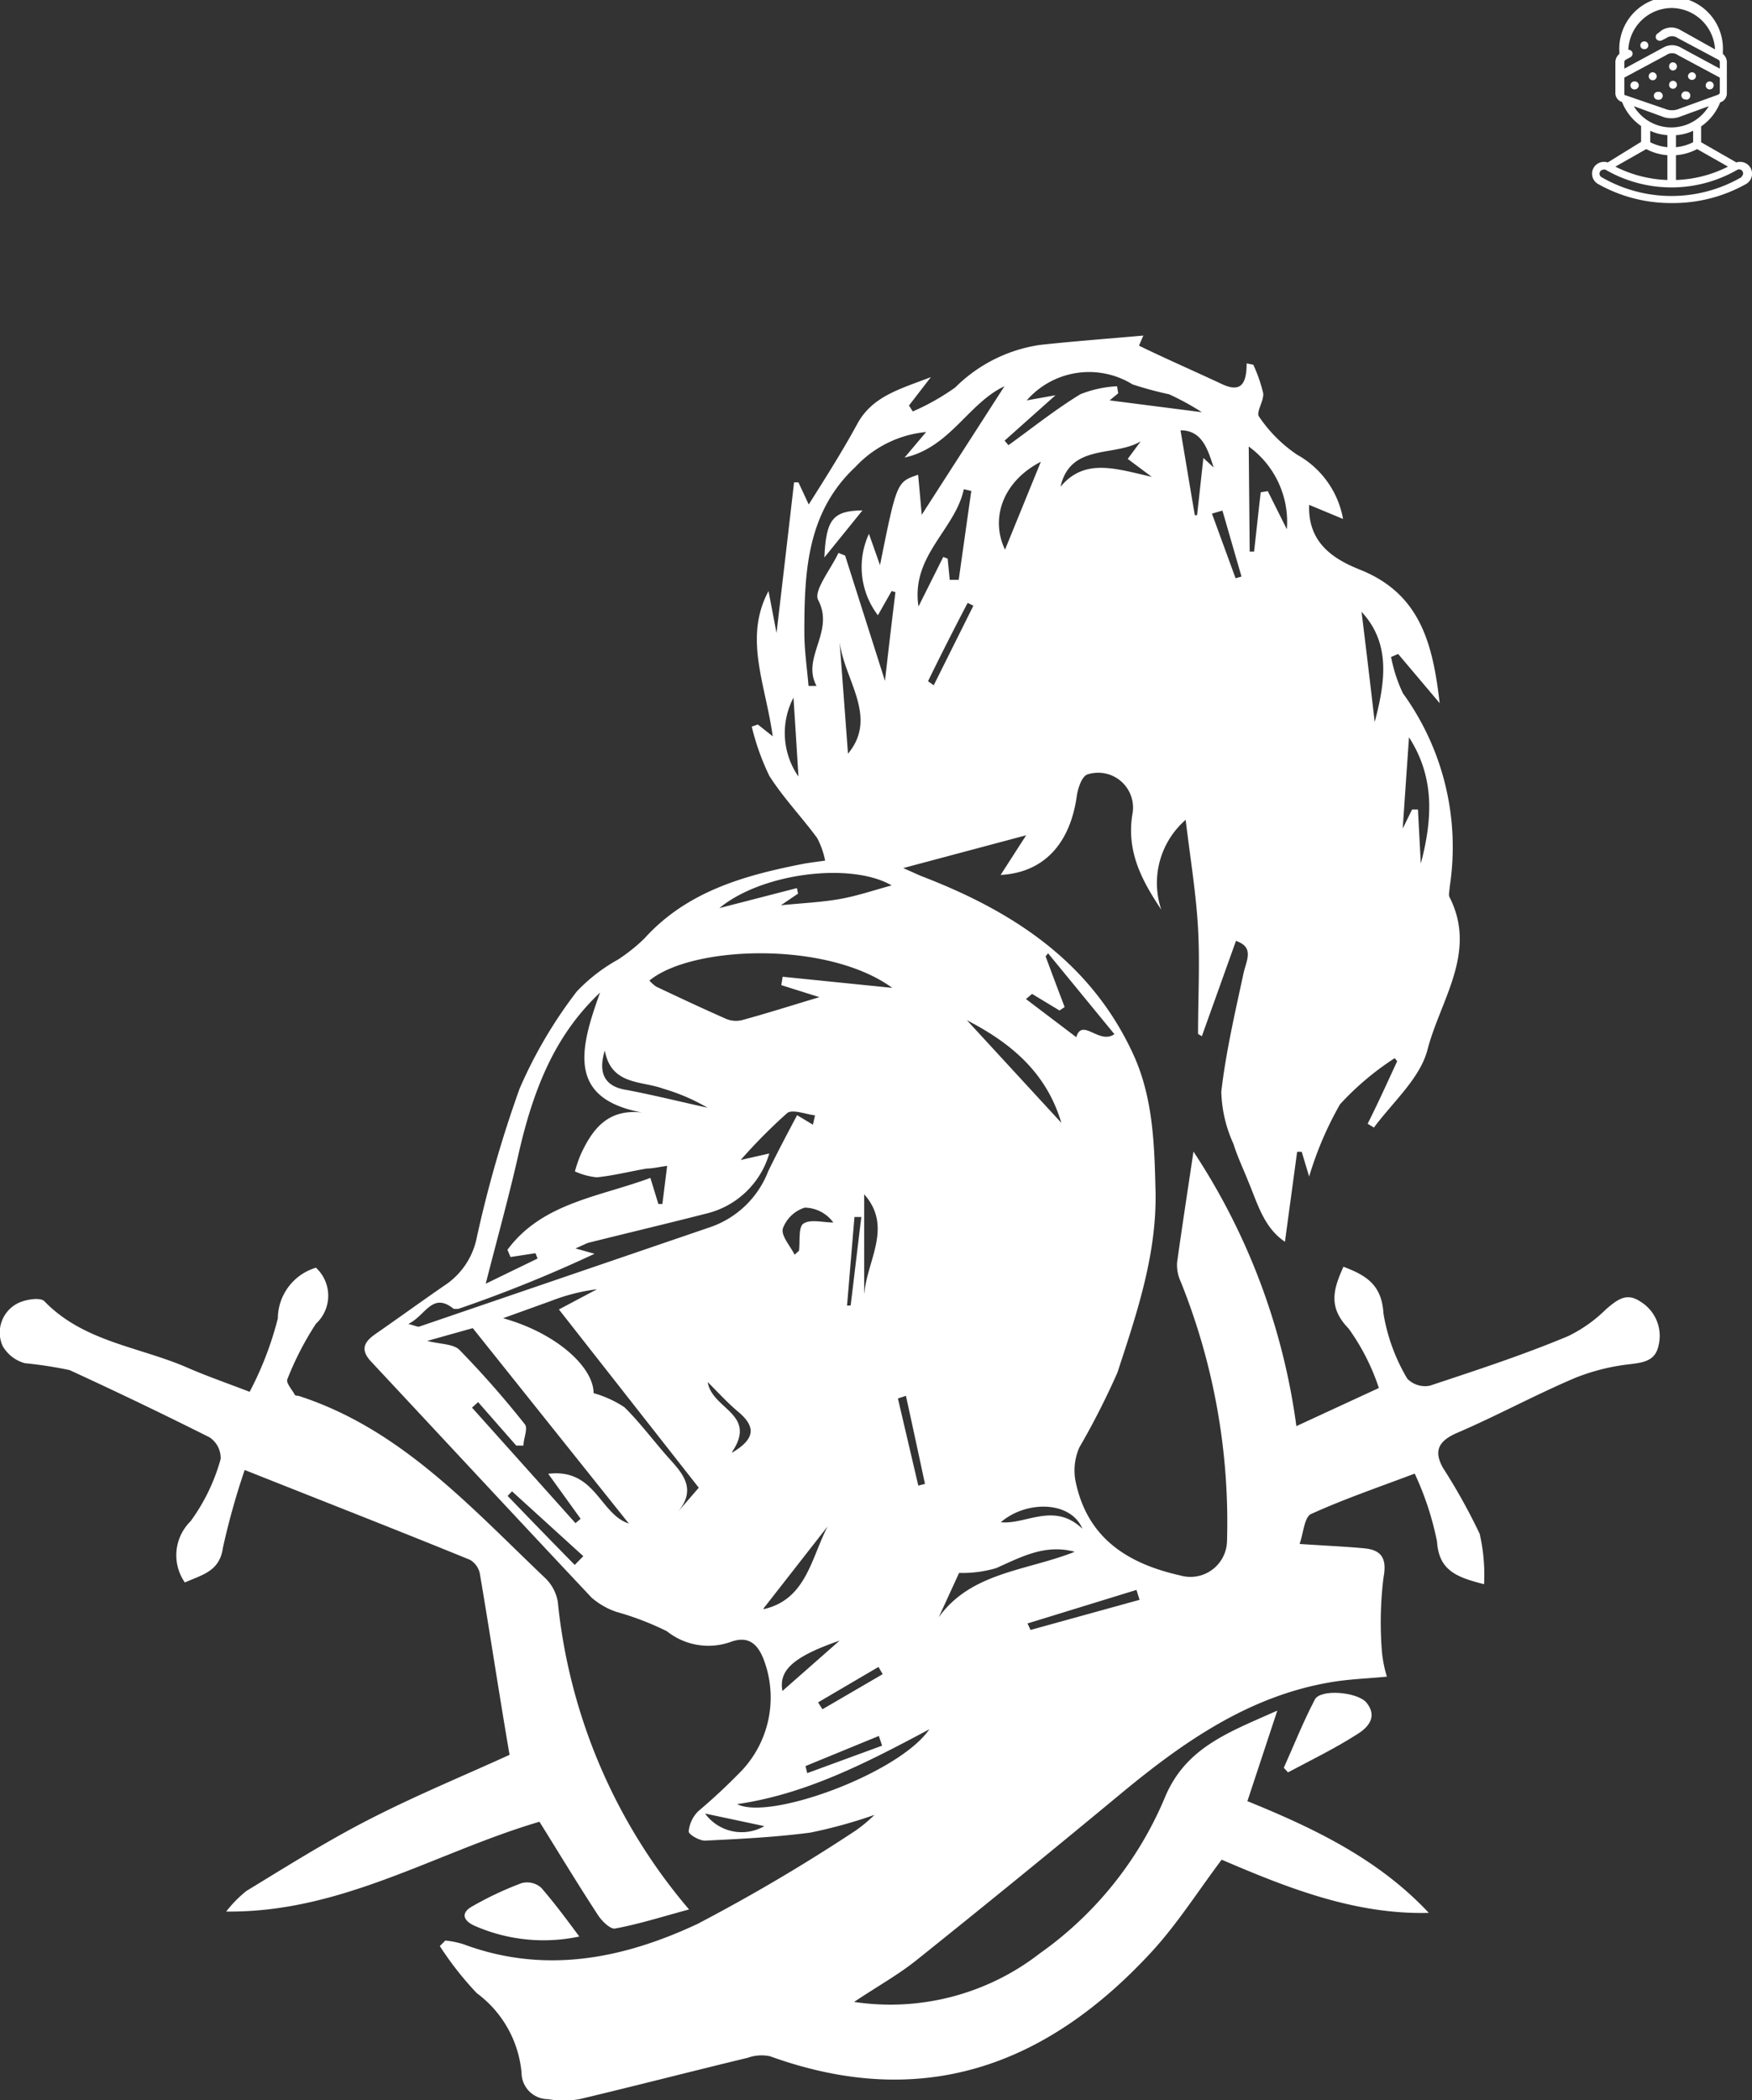 <svg xmlns="http://www.w3.org/2000/svg" viewBox="0 0 91.94 110.16"><rect x="0" y="0" width="91.94" height="110.16" fill="#333333" stroke="none"/><defs><style>.cls-1{fill:#fff;}</style></defs><g id="Layer_2" data-name="Layer 2"><g id="Layer_1-2" data-name="Layer 1"><path class="cls-1" d="M86.07,68.26c-.73-.49-1.22-.07-1.78.4a7.42,7.42,0,0,1-2,1.42c-2.39,1-4.82,1.79-7.26,2.6a1.3,1.3,0,0,1-1.18-.37,9.77,9.77,0,0,1-1.25-3.42c-.09-1.51-.91-2-2.1-2.45-.53,1.18-.82,2.12.27,3.24a11.58,11.58,0,0,1,1.59,3.12l-4.33,2a34.4,34.4,0,0,0-5.4-14.4c-.31,2.08-.6,3.95-.86,5.82a2.08,2.08,0,0,0,.19,1,33.78,33.78,0,0,1,2.43,13.62,1.92,1.92,0,0,1-2.46,1.79c-2.81-.63-4.91-2-5.5-5a3,3,0,0,1,.21-1.71,40.45,40.45,0,0,0,2-3.93c1-3.06,2.06-6.14,2-9.46-.06-2.51-.12-5-1.21-7.32-2.25-4.82-6.35-7.45-11.11-9.27l-.92-.41,6.45-1.72-1.34,2.08c2.25-.12,3.65-1.62,4-4.16.06-.4.26-1,.55-1.11a1.83,1.83,0,0,1,2.38,2c-.36,2,.47,3.55,1.5,5.09A4.39,4.39,0,0,1,62.22,43c.25,2.07.55,3.88.65,5.7s0,3.69,0,5.53l.2.12,1.79-5c1,.34.53,1.05.39,1.73-.43,2-.92,4.1-1.16,6.18A7,7,0,0,0,64.73,60c.21.68.52,1.32.79,2,.48,1.15.81,2.39,1.91,3.13l.64-4.72.24,0,.39,1.3a18.07,18.07,0,0,1,1.62-3.79,14.77,14.77,0,0,1,2.87-2.42l.13.16c-.51,1.1-1,2.19-1.55,3.28l.33.2c1-1.35,2.42-2.58,2.81-4.08.67-2.6,2.63-5.11,1.16-8-.07-.13,0-.33,0-.5a13.74,13.74,0,0,0-2.45-10.2A7.94,7.94,0,0,1,73,34.46l.37-.16,2.18,2.58c-.36-3.09-1-5.73-4.18-7-1.46-.58-2.74-1.45-2.67-3.4l1.78.74a4.83,4.83,0,0,0-2.41-3.37,7.36,7.36,0,0,1-2-2c-.17-.22.26-.82.22-1.22a7.86,7.86,0,0,0-.52-1.5l-.35-.07c0,1.12-.33,1.55-1.33,1.07-1.43-.67-2.88-1.3-4.32-2L60,17.6c-1.91.17-3.67.3-5.42.49a7.93,7.93,0,0,0-4.45,2.23,12.12,12.12,0,0,1-2.23,1.26l-.2-.31,1.15-1.49c-1.63.63-3.07,1-3.86,2.45S43.36,25,42.44,26.46L41.9,25.3l-.23,0c-.29,2.54-.59,5.08-.92,7.9L40.33,31c-1.32,2.46-.15,4.9.22,7.62L39.77,38l-.32.11a12.73,12.73,0,0,0,.92,2.58c.73,1.15,1.7,2.16,2.51,3.26a4.24,4.24,0,0,1,.42,1.19c-.51.07-.84.11-1.16.17-3.11.61-6.1,1.45-8.33,3.92a9.25,9.25,0,0,1-1.38,1.1A9,9,0,0,0,30.27,52a24,24,0,0,0-3,5.09A63.08,63.08,0,0,0,25,65a3.91,3.91,0,0,1-1.67,2.42c-1.22.84-2.42,1.71-3.63,2.55-.59.41-.81.82-.23,1.44,3.86,4.13,7.71,8.28,11.58,12.39a3.92,3.92,0,0,0,1.29.74A15,15,0,0,1,35,85.56a3.49,3.49,0,0,0,3.34.56c.92-.34,1.42.09,1.74.93a5.6,5.6,0,0,1-1.13,5.79A31.28,31.28,0,0,1,36.64,95a1.72,1.72,0,0,0-.5,1.06c0,.16.58.5.88.48,1.84-.09,3.68-.18,5.5-.42a25.32,25.32,0,0,0,3.37-.93,7.62,7.62,0,0,1-1,.83,93.77,93.77,0,0,1-8.29,4.89c-3.89,1.82-8,2.66-12.29,1.06a4.9,4.9,0,0,0-.94-.19l-.29.29a16.91,16.91,0,0,0,1.94,2.47,5.84,5.84,0,0,1,2.35,4.18,1.39,1.39,0,0,0,1.39,1.38,4.82,4.82,0,0,0,1.65,0c2.95-.7,5.88-1.46,8.83-2.17a2.15,2.15,0,0,1,1.17-.08c8,2.89,14.5.5,20-5.45,1.36-1.47,2.45-3.2,3.7-4.86,3.45,1.48,7,2.89,10.87,2.79-2.64-2.82-6-4.43-9.52-5.86l1.57-4.75c-2.55,1.14-4.82,1.93-5.91,4.58a19,19,0,0,1-6.56,8.16A12.79,12.79,0,0,1,44.82,105c1.23-.82,2.33-1.43,3.3-2.21q5.4-4.32,10.72-8.73c3.29-2.72,6.74-5.13,11.07-5.84.9-.15,1.82-.18,2.87-.28a6.62,6.62,0,0,1-.26-1.3,19.28,19.28,0,0,1,.08-3.88c.19-1-.08-1.46-1-1.55s-2.08-.14-3.4-.23c.2-.57.25-1.41.6-1.57,1.74-.79,3.56-1.41,5.44-2.12a15.67,15.67,0,0,1,1.17,3.56c.1,1.51,1,1.87,2.47,2.24a9.61,9.61,0,0,0-.23-2.64A31.05,31.05,0,0,0,75.73,77c-.51-.9-.24-1.42.72-1.84,2.1-.9,4.11-2,6.21-2.89a10.94,10.94,0,0,1,2.89-.72c.74-.09,1.33-.19,1.49-1A2.1,2.1,0,0,0,86.07,68.26ZM73.94,38.67c1.24,1.93,1.32,4,.62,6.62l-.15-2.83H74.1l-.49,1C73.72,41.85,73.83,40.27,73.94,38.67Zm-1.8-.8c-.23-2-.47-4-.69-5.78C73,33.75,72.69,35.79,72.14,37.87ZM65.53,23.42a4.88,4.88,0,0,1,2,4.34l-1-2-.37.06c-.12,1-.23,2.08-.35,3.11h-.23ZM41.64,36.59c.09,1.41.17,2.65.26,4.14A4,4,0,0,1,41.64,36.59Zm18,46.8.16.52-5.72,1.58-.16-.34Zm-2.79-3.16c-1.51-1.5-3-.25-4.33-.39C53.88,78.67,56.24,78.72,56.82,80.23Zm-2.69-28.1L55.6,53l.27-.18c-.34-.89-.67-1.77-1-2.66L55,50l3.48,4.24c-.79.57-1.69-.88-2,.16l-2.64-2Zm1.58,6.81-5-5.43C53,54.68,54.92,56.22,55.71,58.94ZM50.33,82.5a6.35,6.35,0,0,0,1.94-.25c1.31-.58,2.56-1.28,4.13-.86-2.51,1-5.44,1.06-7.14,3.44Zm-2.79-9.29c.34,1.54.67,3.08,1,4.62l-.35.09-1.07-4.57Zm3-47.56.43.1-.66,4.66-.47,0-.11-1.11-.23-.09L48.2,31.81C47.79,29.14,50.13,27.79,50.58,25.65ZM49,35.94l-.3-.21q1-2.05,2.08-4.11l.3.15Zm3.74-7.11c-.79-1.66-.1-3.59,1.88-4.61Zm2.9-3.25c.51-2.35,2.81-1.59,4.22-2.43l-.68.92,1.26.94C58.5,24.57,56.89,24,55.61,25.58Zm8.51,1.2,1,3.46-.31.09L63.6,26.94Zm-1-2.76-.33,3-.12,0c-.25-1.46-.49-2.92-.75-4.45,1.14,0,1.43,1,1.74,1.95ZM53.88,21a4.34,4.34,0,0,1,5.55-.84,18.59,18.59,0,0,0,1.92.52,13.71,13.71,0,0,1,1.72.94L58.23,21l.45-.37-.06-.37a5.92,5.92,0,0,0-1.93.42c-1.31.8-2.52,1.77-3.77,2.67l-.2-.24,2.67-2.38ZM42.94,31.48c.87,1.67-.9,3-.09,4.5l-.42,0c-.08-.94-.22-1.87-.22-2.81,0-3.17.13-6.3,2.68-8.68a5.81,5.81,0,0,1,3.71-1.83L47.47,24c2.39-.53,3.34-2.85,5.24-3.74L48.37,27c-.06-.66-.12-1.38-.19-2.1-1.12.38-1.12.38-2,4.74L45.6,28a4.16,4.16,0,0,0,.47,4.27L46.79,31l.2.06c-.18,1.45-.35,2.9-.55,4.65l-2.09-6.57L44,29C43.59,29.87,42.67,31,42.94,31.48Zm1.56,8.05c-.14-1.89-.29-3.89-.44-5.88C44.29,35.65,46.11,37.6,44.5,39.53Zm2.29,6.91c-.86.23-1.76.54-2.7.71s-1.9.21-3.11.33l.9-.61-.06-.29-4.07,1.05C40,45.77,44.68,45.21,46.79,46.44Zm0,5.37-5.72-.58-.07.44L43,52.3c-1.44.43-2.75.85-4.08,1.21a1.35,1.35,0,0,1-.86-.09c-1.22-.54-2.42-1.1-3.62-1.67a1.8,1.8,0,0,1-.36-.32C36.31,49.59,43.41,49.33,46.82,51.81ZM42.16,64.18c-.27.18-.17.93-.23,1.42l-.23.21c-.23-.46-.72-1-.62-1.37a1.8,1.8,0,0,1,1.15-1.1,1.89,1.89,0,0,1,1.5.78C43.19,64.12,42.53,63.93,42.16,64.18Zm1,25.47-.23-.36,3.17-1.86.22.38Zm3.13,1.91L42.36,93l-.09-.37,3.85-1.58Zm-5.23-2.87c-.2-1.07.54-1.79,3-2.64Zm3.39-20.21.39-4.65.36,0c-.19,1.55-.37,3.09-.56,4.64Zm.9-.66V62.64C46.86,64.34,45.51,66.09,45.36,67.82ZM31.74,55.1c.33,1.83,1.93,1.58,3.06,2a10.26,10.26,0,0,1,2.33,1c-1.41-.31-2.81-.66-4.23-.93C31.73,57,31.37,56.28,31.74,55.1Zm-4.52,5.39c.86-3.77,2.09-6.37,4.27-8.43-1.06,2.93-1.75,5.56,2.2,6.29-1.78-.2-2.59.85-3.21,2.19a6.82,6.82,0,0,0-.31.9,3.59,3.59,0,0,0,1.15.31c.88-.09,1.74-.31,2.62-.46.3,0,.62-.08,1.07-.14l-.25,2-.21,0-.42-1.37c-2.68,1-5.67,1.3-7.5,3.77l.16.38,1.31-.2.11.28-2.72,1.32C26.06,65.08,26.7,62.8,27.22,60.49Zm-5.79,8.95c.92-.45,1.25-1.7,2.38-.79,0,0,.17,0,.24,0a71,71,0,0,0,7.15-2.89l-1-.28c.48-.21.58-.27.69-.3,2-.5,4.11-1,6.14-1.52a4.55,4.55,0,0,0,3.34-3.16l-1.5.34a28.23,28.23,0,0,1,2.44-2.46c.27-.22,1,.07,1.46.12l-.11.49-.83-.5c-.53,1-1.06,2-1.52,2.95a5,5,0,0,1-3,2.91L22,69.58C21.94,69.61,21.85,69.55,21.43,69.44Zm8.73,12.64q-1.77-1.8-3.52-3.62l.23-.24,3.74,3.4ZM28.77,77.3l1.7,2.36-.27.23-5.43-6.06.32-.29,2,2.28h.38c0-.38.25-.9.07-1.12a50.34,50.34,0,0,0-3.42-3.89c-.32-.33-1-.3-1.7-.48l2.39-.67L33,79.91C31.47,79.41,31.24,77,28.77,77.3Zm6.8,2c1-1.19.27-2-.46-2.81s-1.5-1.85-2.34-2.68a5.72,5.72,0,0,0-1.62-.74c0-1.35-1.92-3.14-4.75-3.93l2.5-.9a10.2,10.2,0,0,1,2.43-.62l-2,1.06,7.34,9.35Zm2.85-3.15c1.34-2-1.06-2.23-1.28-3.66.62.62,1.1,1.15,1.65,1.6C39.7,74.88,39.58,75.5,38.42,76.19Zm1.65,8.21,3.36-4.3C42.56,81.75,42.3,83.9,40.07,84.4ZM37,95.12l3.11.66A2.38,2.38,0,0,1,37,95.12Zm1.65-.49c3.59-.51,6.77-2.14,10.12-3.93C47.2,93,40.41,95.5,38.69,94.63Z"/><path class="cls-1" d="M31.37,100.43c.2.32.66.77.91.72,1.25-.23,2.47-.62,3.88-1A29.38,29.38,0,0,1,29.27,84a2.26,2.26,0,0,0-.69-1.26C24.65,79,21,74.93,15.66,73.21c-.08,0-.19,0-.22-.11-.15-.25-.44-.59-.36-.76a16,16,0,0,1,1.5-2.91,2,2,0,0,0,0-2.94,2.8,2.8,0,0,0-2,2.66A17.4,17.4,0,0,1,13.1,73c-1.28-.49-2.32-.85-3.32-1.29-2.51-1.08-5.4-1.34-7.45-3.46-.22-.23-1.06-.09-1.46.14a1.72,1.72,0,0,0-.73,2.21,1.93,1.93,0,0,0,1.17.9,21.57,21.57,0,0,1,2.34.36C6.13,73,8.57,74.17,11,75.39a1.31,1.31,0,0,1,.58,1.13A10.05,10.05,0,0,1,10,79.79,2.5,2.5,0,0,0,9.7,83c.92-.41,1.83-.58,2-1.83a38.31,38.31,0,0,1,1.14-4.07c4.1,1.63,8,3.15,11.82,4.71a1.09,1.09,0,0,1,.52.72c.53,3.12,1,6.24,1.56,9.51-2.32,1.06-4.9,2.12-7.37,3.39-2.21,1.13-4.32,2.46-6.44,3.75a6.38,6.38,0,0,0-1.06,1.08c6.06.07,11-3.11,16.44-4.71C29.35,97.22,30.33,98.84,31.37,100.43Z"/><path class="cls-1" d="M27.37,98.77A17.65,17.65,0,0,0,24.76,100c-.56.32-.48.72.13,1a9,9,0,0,0,5.51.57c-.74-1-1.34-1.8-2-2.56A1.12,1.12,0,0,0,27.37,98.77Z"/><path class="cls-1" d="M69,89.14c-.61,1.16-1.09,2.38-1.63,3.58l.22.24c1.22-.65,2.46-1.25,3.63-2,.57-.35,1.1-.92.48-1.67C71.2,88.73,69.28,88.58,69,89.14Z"/><path class="cls-1" d="M43.26,29.24l2-2.47C43.71,26.79,43.35,27.23,43.26,29.24Z"/><path class="cls-1" d="M91.86,8.8a.63.63,0,0,0-.74-.28L89.27,7.46V6.63a2.74,2.74,0,0,0,1-1.26l0,0a.49.49,0,0,0,.35-.46V3.29a.56.56,0,0,0-.21-.46V2.72a2.72,2.72,0,1,0-5.43,0v.11a.56.56,0,0,0-.21.46v1.6a.49.49,0,0,0,.35.46l0,0a2.79,2.79,0,0,0,1,1.26v.83L84.37,8.52a.63.63,0,0,0-.74.28.62.62,0,0,0,.23.85,7.78,7.78,0,0,0,3.88,1,7.82,7.82,0,0,0,3.89-1,.62.62,0,0,0,.23-.85Zm-1.18-.06a6.5,6.5,0,0,1-2.73.7V8.14a2.85,2.85,0,0,0,1.11-.32ZM88.85,7.46a2.53,2.53,0,0,1-.9.26V7.09a2.49,2.49,0,0,0,.9-.23ZM85.31,5c-.07,0-.07-.06-.07-.07V4.07l2.2-1.18a.52.52,0,0,1,.61,0l2.2,1.18v.82s0,0-.07.07l-2.1.76a.82.82,0,0,1-.34.06.8.8,0,0,1-.33-.06ZM87.74.42A2.3,2.3,0,0,1,90,2.59l-1.79-1a1,1,0,0,0-.51-.15,1,1,0,0,0-.5.15L87,1.75a.21.21,0,0,0-.09.28.23.23,0,0,0,.29.09L87.44,2a.51.51,0,0,1,.3-.1.52.52,0,0,1,.31.1l2.1,1.12a.16.16,0,0,1,.1.17V3.6l-2-1.08a1,1,0,0,0-.51-.15,1,1,0,0,0-.5.15l-2,1.08V3.29a.16.16,0,0,1,.1-.17L85.56,3a.21.21,0,0,0,.09-.28.23.23,0,0,0-.2-.11A2.29,2.29,0,0,1,87.74.42Zm-2,5.15,1.48.54a1.14,1.14,0,0,0,.48.09,1.16,1.16,0,0,0,.49-.09l1.48-.54a2.29,2.29,0,0,1-3.93,0Zm1.76,1.52v.63a2.53,2.53,0,0,1-.9-.26v-.6A2.49,2.49,0,0,0,87.54,7.09Zm-1.11.73a2.85,2.85,0,0,0,1.11.32v1.3a6.5,6.5,0,0,1-2.73-.7Zm5,1.47a7.32,7.32,0,0,1-7.35,0,.21.21,0,0,1,.1-.39.2.2,0,0,1,.11,0h0a6.92,6.92,0,0,0,6.93,0h0a.21.21,0,0,1,.21.36Z"/><path class="cls-1" d="M85.77,4.27h0a.21.21,0,0,0-.21.21.21.21,0,0,0,.21.21A.22.22,0,0,0,86,4.48.21.21,0,0,0,85.77,4.27Z"/><path class="cls-1" d="M87,4.82h0a.2.2,0,0,0-.21.2.21.21,0,0,0,.21.21.21.21,0,1,0,0-.41Z"/><path class="cls-1" d="M86.94,4a.22.22,0,0,0-.21-.21h0a.21.21,0,0,0-.21.21.21.21,0,0,0,.21.21A.21.21,0,0,0,86.94,4Z"/><path class="cls-1" d="M89.72,4.69h0a.21.21,0,1,0,0-.42.21.21,0,0,0-.21.21A.21.21,0,0,0,89.72,4.69Z"/><path class="cls-1" d="M88.49,5.23h0A.21.21,0,0,0,88.7,5a.2.2,0,0,0-.21-.2.21.21,0,1,0,0,.41Z"/><path class="cls-1" d="M87.74,4.65A.21.21,0,0,0,88,4.44a.2.2,0,0,0-.21-.2h0a.2.2,0,0,0-.2.2A.2.2,0,0,0,87.74,4.65Z"/><path class="cls-1" d="M87.74,3.69A.21.21,0,0,0,88,3.48a.21.21,0,0,0-.21-.21h0a.2.2,0,0,0-.2.21A.21.21,0,0,0,87.74,3.69Z"/><path class="cls-1" d="M88.76,4.19h0A.21.21,0,0,0,89,4a.21.21,0,0,0-.21-.21.22.22,0,0,0-.21.21A.21.21,0,0,0,88.76,4.19Z"/><path class="cls-1" d="M86.29,2.58a.2.2,0,0,0,.21-.2.21.21,0,0,0-.21-.21h0a.21.21,0,0,0-.21.21A.2.2,0,0,0,86.29,2.58Z"/></g></g></svg>